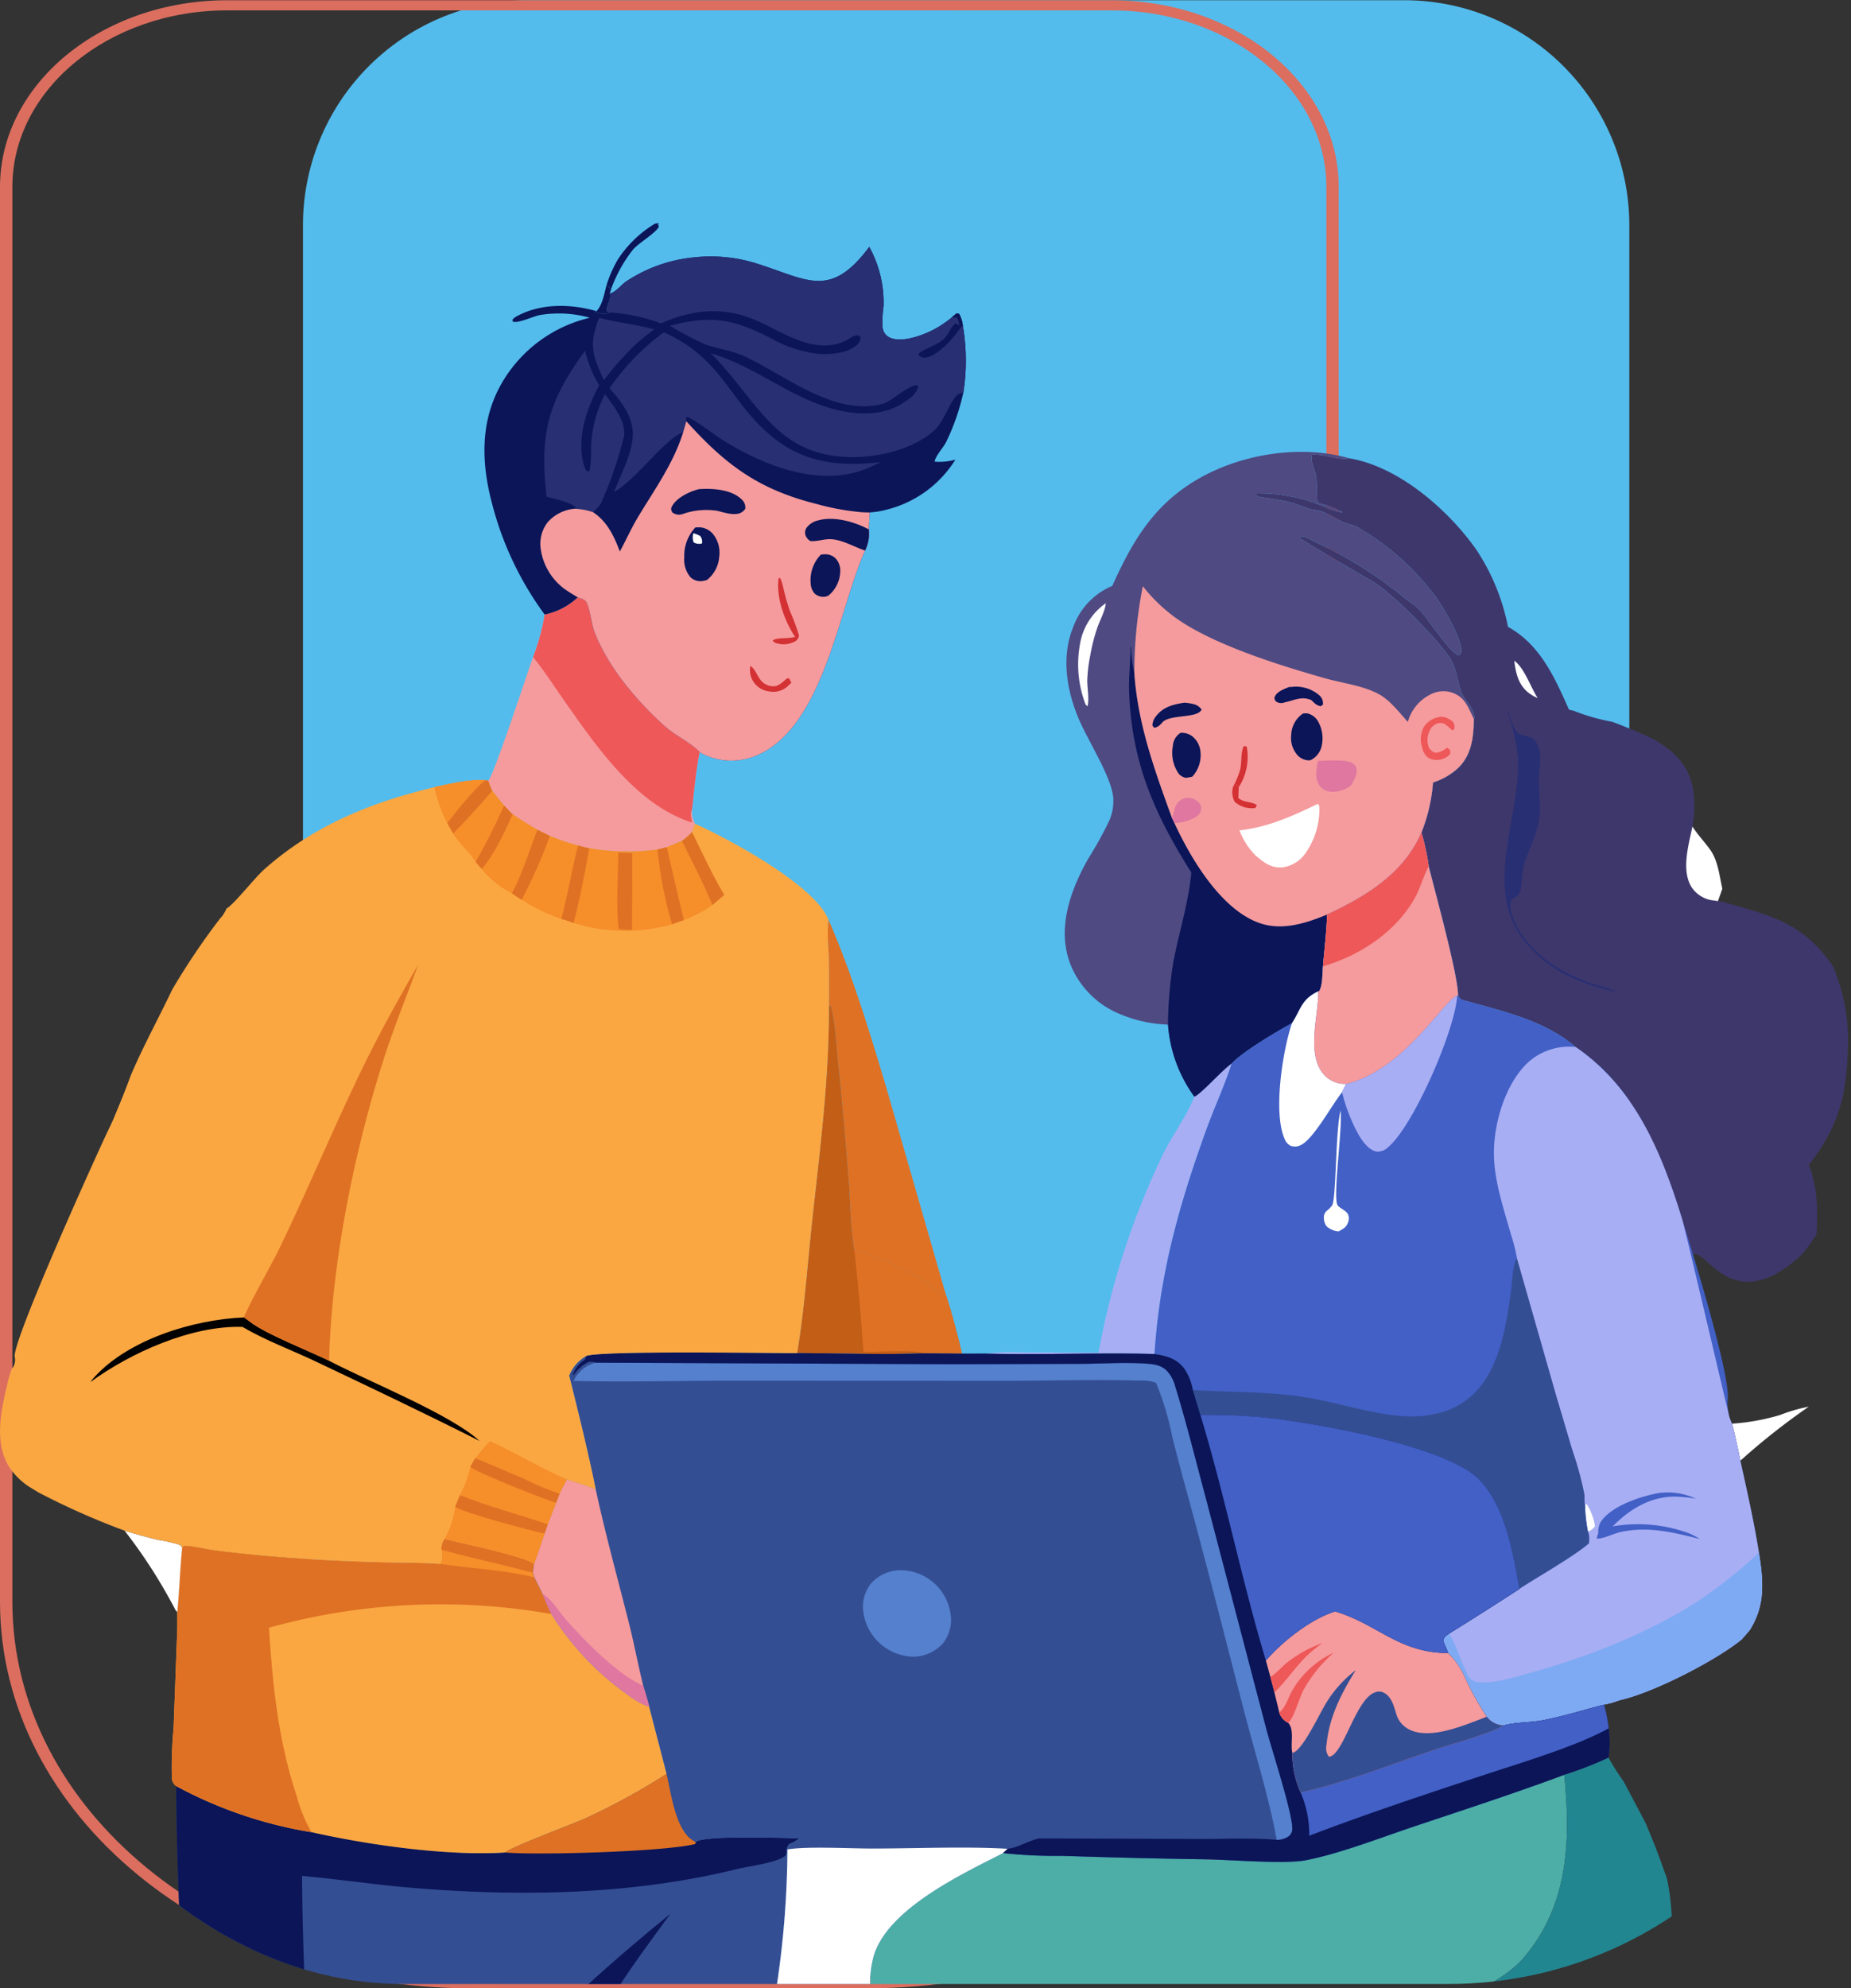 <svg xmlns="http://www.w3.org/2000/svg" xmlns:xlink="http://www.w3.org/1999/xlink" width="294.232" height="315.935" viewBox="0 0 294.232 315.935">
  <rect x="0" y="0" width="294.232" height="315.935" fill="#333333" stroke="none"/>
  <defs>
    <clipPath id="clip-path">
      <rect id="Rectángulo_401109" data-name="Rectángulo 401109" width="294.232" height="315.249" rx="64" transform="translate(0 0)" fill="#fff" stroke="#707070" stroke-width="1"/>
    </clipPath>
    <linearGradient id="linear-gradient" x1="-1.577" y1="-13.3" x2="-1.171" y2="-13.012" gradientUnits="objectBoundingBox">
      <stop offset="0" stop-color="#060c3f"/>
      <stop offset="1" stop-color="#3e376c"/>
    </linearGradient>
    <linearGradient id="linear-gradient-2" x1="-2.016" y1="-16.834" x2="-2.674" y2="-16.502" gradientUnits="objectBoundingBox">
      <stop offset="0" stop-color="#2c2557"/>
      <stop offset="1" stop-color="#4f4a82"/>
    </linearGradient>
  </defs>
  <g id="Grupo_1099307" data-name="Grupo 1099307" transform="translate(-1058.946 -5835.065)">
    <g id="Grupo_1099230" data-name="Grupo 1099230" transform="translate(-46.054 -120.935)">
      <path id="Rectángulo_401108" data-name="Rectángulo 401108" d="M35.762,0h139.31a35.762,35.762,0,0,1,35.762,35.762V238.8A75.137,75.137,0,0,1,135.7,313.934H75.137A75.137,75.137,0,0,1,0,238.8V35.762A35.762,35.762,0,0,1,35.762,0Z" transform="translate(1153.158 5956.036)" fill="#53bced"/>
      <path id="Trazado_875661" data-name="Trazado 875661" d="M1000.057,542.948H936.83c-41.236,0-74.786-27.546-74.786-61.4V256.7c0-16.348,16.2-29.648,36.109-29.648h140.581c19.91,0,36.108,13.3,36.108,29.648V481.543C1074.842,515.4,1041.294,542.948,1000.057,542.948Zm-101.9-314.286c-18.828,0-34.145,12.577-34.145,28.035V481.543c0,32.969,32.667,59.792,72.821,59.792h63.228c40.153,0,72.82-26.823,72.82-59.792V256.7c0-15.458-15.317-28.035-34.144-28.035Z" transform="translate(242.956 5728.987)" fill="#db6e5f"/>
      <g id="Enmascarar_grupo_1098689" data-name="Enmascarar grupo 1098689" transform="translate(1105 5956)" clip-path="url(#clip-path)">
        <g id="PAREJA" transform="translate(0 35.414)">
          <path id="Trazado_875564" data-name="Trazado 875564" d="M870.888,546.872c.972-1.063,1.238-2.849,1.6-4.2a5.593,5.593,0,0,0,.736.644l-.233.741c.318,1.106-.778,2.127-.436,2.872l.458.156a2.1,2.1,0,0,1-1.589.12c-.092-.017-.184-.038-.276-.054-.184-.033-.368-.066-.55-.1Z" transform="translate(-776.062 -532.843)" fill="#0b1558"/>
          <path id="Trazado_875565" data-name="Trazado 875565" d="M878.62,510.827a20.857,20.857,0,0,1,1.736-3.934,18.272,18.272,0,0,1,5.856-5.712,1.624,1.624,0,0,1,.677-.127l.078.248-.314-.3.283.564c-.4,1-3.217,2.611-4.139,3.7a22.242,22.242,0,0,0-3.443,6.2A5.537,5.537,0,0,1,878.62,510.827Z" transform="translate(-782.191 -501)" fill="#0b1558"/>
          <path id="Trazado_875566" data-name="Trazado 875566" d="M1166.836,1072.666c1.1-.434,4.342-4.172,5.938-5.266-1.134,3.549-2.745,6.962-4.014,10.468-4.327,11.954-7.44,22.963-8.254,35.7-8.987-.243-17.989.167-26.976-.066a37.483,37.483,0,0,1,5.851-.2l12.23.028a123.745,123.745,0,0,1,10.124-31.261c1.46-3.085,3.688-5.974,4.971-9.084C1166.754,1072.878,1166.794,1072.772,1166.836,1072.666Z" transform="translate(-976.986 -933.827)" fill="#a8aef4"/>
          <path id="Trazado_875567" data-name="Trazado 875567" d="M1027.689,970.17c3.781,8.674,6.568,17.876,9.273,26.934l9.443,32.8c-1.818-.717-3.481-2.361-5.216-3.339a62.113,62.113,0,0,0-9.365-3.908c-.589-3.476-.6-7.254-.87-10.782-.486-6.41-1.054-12.853-1.729-19.244-.3-2.821-.394-6.059-1.179-8.787l-.269.177c.021-2.816.042-5.643-.033-8.457A34.407,34.407,0,0,1,1027.689,970.17Z" transform="translate(-896.027 -859.526)" fill="#df7124"/>
          <path id="Trazado_875568" data-name="Trazado 875568" d="M1012.029,1028.337l.269-.177c.785,2.729.882,5.964,1.179,8.787.675,6.391,1.243,12.834,1.729,19.244.266,3.528.281,7.306.87,10.782a62.133,62.133,0,0,1,9.365,3.908c1.736.979,3.4,2.625,5.217,3.339.983,3.049,1.809,6.188,2.537,9.306l-6.113-.061c-6.66.257-13.428-.012-20.1-.031,1.172-6.964,1.641-14.1,2.406-21.123C1010.614,1051.014,1012.093,1039.727,1012.029,1028.337Z" transform="translate(-880.28 -903.841)" fill="#c35e17"/>
          <path id="Trazado_875569" data-name="Trazado 875569" d="M1045.55,1192.73a62.107,62.107,0,0,1,9.365,3.908c1.736.979,3.4,2.625,5.217,3.339.983,3.049,1.809,6.188,2.537,9.306l-6.113-.061c-.932-.583-7.962-.205-9.537-.2Q1046.45,1200.864,1045.55,1192.73Z" transform="translate(-909.754 -1029.601)" fill="#df7124"/>
          <path id="Trazado_875570" data-name="Trazado 875570" d="M813.057,753.3c.646.231,1.193.278,1.479.976.618,1.514.663,3.226,1.271,4.747,2.229,5.575,6.764,10.9,11.207,14.848,1.538,1.368,4.207,2.637,5.419,4.019-.6,2.953-.875,6.082-1.21,9.082a3.827,3.827,0,0,0,.472,2.3,9.293,9.293,0,0,0-.472,1.306,9.832,9.832,0,0,1-1.627,1.441l-2.377.981-1.493.375a35.362,35.362,0,0,1-10.832-.21c-.6-.113-1.191-.276-1.785-.427a35.645,35.645,0,0,1-4.492-1.531l-2-.988c-1.333-.766-2.622-1.559-3.9-2.417-.474-.467-.924-.957-1.384-1.439l-1.865-2.311a11.16,11.16,0,0,1-.641-1.625c.818-.608,6.2-17.081,7.112-19.619a34.012,34.012,0,0,0,1.856-6.771A10.883,10.883,0,0,0,813.057,753.3Z" transform="translate(-721.218 -693.8)" fill="#f59b9d"/>
          <path id="Trazado_875571" data-name="Trazado 875571" d="M836.12,753.3c.646.231,1.193.278,1.479.976.618,1.514.663,3.226,1.271,4.747,2.229,5.575,6.764,10.9,11.207,14.848,1.538,1.368,4.207,2.637,5.419,4.019-.6,2.953-.875,6.082-1.21,9.082-.342.566-.092,1.495-.007,2.113-9-2.83-15.482-12.489-20.668-19.88-1.453-2.07-2.83-4.259-4.445-6.207l-.156-.186a34.02,34.02,0,0,0,1.856-6.771A10.888,10.888,0,0,0,836.12,753.3Z" transform="translate(-744.28 -693.8)" fill="#ee5859"/>
          <path id="Trazado_875572" data-name="Trazado 875572" d="M1166.634,1546.61c.981,10.386.752,20.411-6.278,28.882-1.873,2.257-3.929,3.328-6.306,4.9-14.117.351-28.325-.007-42.451-.012-18.418,0-36.869.262-55.283-.012a15.432,15.432,0,0,1,.608-5.179c2.4-7.379,13.954-12.784,20.493-16.131a78.628,78.628,0,0,0,9.447.436q11.472.389,22.948.554c3.8.073,12.409.778,15.676.156,5.285-1.009,11.633-3.476,16.8-5.217C1150.4,1552.263,1158.618,1549.626,1166.634,1546.61Z" transform="translate(-917.977 -1300.026)" fill="#4caea7"/>
          <path id="Trazado_875573" data-name="Trazado 875573" d="M666.425,1545.95c.738,3.028,1.394,8.865,4.184,10.57.151.09.3.179.455.264,1.2-1.092,14.1-.639,16.458-.564-.1.075-.2.151-.3.224a5.9,5.9,0,0,1-1.295.665,1.98,1.98,0,0,0-.422.854l.127.014a148.842,148.842,0,0,1-1.721,21.788,35.031,35.031,0,0,0-6.3-.187q-9.367-.042-18.73.12a38.617,38.617,0,0,1-5.221-.026c-11.631-.531-23.437-.269-35.089-.154-4.724.047-9.542.437-14.251.128-4.79-.13-9.594.111-14.388.021a46.454,46.454,0,0,1-.665-4.67,22.275,22.275,0,0,0-.2-2.658c.059-2.46-.13-4.978-.205-7.44q-.347-8.494-.4-17a68.385,68.385,0,0,0,21.5,7.325c9.077,2.045,21.5,3.809,30.754,3.238,1.273-1.026,10.671-4.457,13.251-5.65A107.972,107.972,0,0,0,666.425,1545.95Z" transform="translate(-560.459 -1299.521)" fill="#344e93"/>
          <path id="Trazado_875574" data-name="Trazado 875574" d="M864.9,1651.9q6.505-5.911,13.341-11.435c-2.755,3.778-5.566,7.544-8.117,11.461A38.217,38.217,0,0,1,864.9,1651.9Z" transform="translate(-771.706 -1371.743)" fill="#0b1558"/>
          <path id="Trazado_875575" data-name="Trazado 875575" d="M666.417,1545.95c.738,3.028,1.394,8.865,4.184,10.57.151.09.3.179.455.264,1.2-1.092,14.1-.639,16.458-.564-.1.075-.2.151-.3.224a5.9,5.9,0,0,1-1.295.665,1.98,1.98,0,0,0-.422.854c-.038.333.009.849-.264,1.061-1.415,1.1-5.778,1.618-7.582,2.063-16.874,4.155-34.7,4.419-51.937,2.971-5.768-.486-11.492-1.36-17.253-1.872q.078,8.681.434,17.357c-1.507.021-3.092-.054-4.587.1-4.79-.13-9.594.111-14.388.021a46.432,46.432,0,0,1-.665-4.669,22.263,22.263,0,0,0-.2-2.658c.059-2.46-.13-4.978-.205-7.44q-.347-8.494-.4-17a68.385,68.385,0,0,0,21.5,7.325c9.077,2.044,21.5,3.809,30.754,3.238,1.273-1.026,10.671-4.457,13.251-5.651A107.417,107.417,0,0,0,666.417,1545.95Z" transform="translate(-560.451 -1299.521)" fill="#0b1558"/>
          <path id="Trazado_875576" data-name="Trazado 875576" d="M835.735,1545.95c.738,3.028,1.394,8.865,4.184,10.57.151.09.3.179.455.264l-.092.33c-4.9,1.238-25.01,1.8-30.261,1.351,1.274-1.026,10.671-4.457,13.251-5.651A107.422,107.422,0,0,0,835.735,1545.95Z" transform="translate(-729.768 -1299.521)" fill="#df7124"/>
          <path id="Trazado_875577" data-name="Trazado 875577" d="M628.709,1387.7c2.233.6,13.322,2.87,14.213,4.026l-.165,1.335.238.769,1.313,2.655c.443,1.064.873,2.127,1.394,3.158a44.725,44.725,0,0,0,12.374,13,11.58,11.58,0,0,0,3.167,1.729l2.764,10.65a107.256,107.256,0,0,1-12.466,6.865c-2.58,1.193-11.978,4.625-13.251,5.65-9.252.573-21.677-1.193-30.755-3.238a68.382,68.382,0,0,1-21.5-7.325c-.057-.047-.118-.092-.172-.144a1.685,1.685,0,0,1-.507-1.16,65.724,65.724,0,0,1,.281-7.962l.575-15.536c.028-.95.007-1.9.007-2.854.335-3.405.429-6.829.776-10.237l.274-.285c1.755.054,3.582.58,5.342.8q5.911.736,11.857,1.141,7.712.541,15.442.7c2.67.073,5.379.028,8.037.238l.215-.141a4.666,4.666,0,0,0,.038-2.13A2.636,2.636,0,0,1,628.709,1387.7Z" transform="translate(-558.039 -1178.591)" fill="#faa742"/>
          <path id="Trazado_875578" data-name="Trazado 875578" d="M628.709,1387.7c2.233.6,13.322,2.87,14.213,4.026l-.165,1.335.238.769,1.313,2.655c.443,1.064.873,2.127,1.394,3.158a101.891,101.891,0,0,0-44.911,2.174c.6,9.285,1.467,17.819,4.393,26.7a25.187,25.187,0,0,0,2.351,5.78,68.382,68.382,0,0,1-21.5-7.325c-.057-.047-.118-.092-.172-.144a1.684,1.684,0,0,1-.507-1.16,65.728,65.728,0,0,1,.281-7.962l.575-15.536c.028-.95.007-1.9.007-2.854.335-3.405.429-6.829.776-10.237l.274-.285c1.755.054,3.582.58,5.342.8q5.911.736,11.857,1.141,7.712.541,15.442.7c2.67.073,5.379.028,8.037.238l.215-.142a4.666,4.666,0,0,0,.038-2.129A2.638,2.638,0,0,1,628.709,1387.7Z" transform="translate(-558.039 -1178.591)" fill="#df7124"/>
          <path id="Trazado_875579" data-name="Trazado 875579" d="M766.432,1394.89c4.818,1.337,9.726,2.356,14.553,3.665l.238.769c-4.865-1.212-10.082-1.42-15.043-2.16l.215-.142A4.642,4.642,0,0,0,766.432,1394.89Z" transform="translate(-696.267 -1184.086)" fill="#f68e2a"/>
          <path id="Trazado_875580" data-name="Trazado 875580" d="M767.7,1387.7c2.233.6,13.322,2.87,14.213,4.026l-.165,1.335c-4.827-1.309-9.735-2.328-14.553-3.665A2.618,2.618,0,0,1,767.7,1387.7Z" transform="translate(-697.035 -1178.591)" fill="#df7124"/>
          <path id="Trazado_875581" data-name="Trazado 875581" d="M1350.574,699.09l.113-.17c-.193-1.818-1.5-2.516-2.092-4.044-.373-.958-.538-2.028-.83-3.016a9.221,9.221,0,0,0-.887-2.207c-1.917-3.1-9.568-10.893-12.869-12.64-1.1-.582-10.8-6.3-11.051-6.58l.057-.285c.705-.1,1.75.6,2.438.924a65.665,65.665,0,0,1,14.2,8.924c.672.552,1.394.941,2.021,1.554,1.674,1.632,4.818,6.775,6.459,7.495.252-.175.382-.167.437-.5.295-1.837-2.8-7.014-3.912-8.62a41.485,41.485,0,0,0-12.622-11.277c-.644-.337-1.309-.387-1.962-.658-1.231-.509-2.342-1.314-3.6-1.781-.632-.236-1.311-.229-1.955-.415a36.145,36.145,0,0,0-3.922-1.262c-1.137-.193-2.276-.429-3.419-.568a2.341,2.341,0,0,1-1.356-.455l.132-.2a26.521,26.521,0,0,1,11.042,2.2,7.413,7.413,0,0,0,2.745.823,13.432,13.432,0,0,0-3.122-1.3,2.154,2.154,0,0,1-.892-.318c-.174-1.446,0-2.981-.288-4.391-.205-1.01-.9-2.151-.571-3.162,1.88-.132,3.821.83,5.648.634.115-.012.229-.028.344-.045,7.82,1.328,15.647,8.183,20.076,14.458A33.9,33.9,0,0,1,1356,684.516c5.127,2.821,7.426,8.049,9.7,13.157l.747.179a32.23,32.23,0,0,0,6.125,1.75c2.281.835,4.479,1.795,6.688,2.8,2.981,1.816,5.2,3.79,6.063,7.348a17.5,17.5,0,0,1,0,6.488c.856,1.349,1.908,2.417,2.821,3.693,1.25,1.747,1.469,4.139,1.931,6.2l-.7,1.967,1.064.158.521.191c7.306,2.031,12.225,3.434,16.668,9.959A29.882,29.882,0,0,1,1410,752.012c-.215,7.327-1.606,12.126-6.179,18,1.441,3.622,1.4,7.15,1.229,10.992a20.825,20.825,0,0,1-2.644,3.533c-10.784,9.707-14.866-1.231-16.939-.311-.931-1.179-1.3-4.061-1.776-5.589-3.273-10.594-7.443-20.84-16.942-27.363-5-4.261-11.442-5.627-17.553-7.358a1.479,1.479,0,0,1-1.132-.79c.016-3.271-3.653-16.451-4.662-20.555a38.261,38.261,0,0,0-1.158-5.372,26.7,26.7,0,0,0,1.844-7.954,10.49,10.49,0,0,0,4.1-2.4C1350.272,704.712,1350.551,701.91,1350.574,699.09Z" transform="translate(-1116.294 -620.323)" fill="url(#linear-gradient)"/>
          <path id="Trazado_875582" data-name="Trazado 875582" d="M1490.4,796.04c1.6,1.108,2.615,4.235,3.726,5.931a6.39,6.39,0,0,1-1.608-.971C1491,799.728,1490.638,797.9,1490.4,796.04Z" transform="translate(-1249.696 -726.461)" fill="#fff"/>
          <path id="Trazado_875583" data-name="Trazado 875583" d="M1607.288,907.72c.856,1.349,1.908,2.417,2.821,3.693,1.25,1.747,1.469,4.139,1.931,6.2l-.7,1.967c-.2-.031-.4-.066-.6-.1a4.814,4.814,0,0,1-3.557-2.071C1605.451,914.715,1606.691,910.625,1607.288,907.72Z" transform="translate(-1338.261 -811.804)" fill="#fff"/>
          <path id="Trazado_875584" data-name="Trazado 875584" d="M1484.25,829.87c.736,1.007.783,2.7,1.771,3.495.865.7,1.983.321,2.8,1.316a4.6,4.6,0,0,1,.717,2.287c.09,1.134-.17,2.33-.191,3.474-.045,2.335.368,4.761-.042,7.072-.415,2.337-1.615,4.372-2.295,6.615a36.688,36.688,0,0,0-.514,3.776,2.122,2.122,0,0,1-1.208,1.738.855.855,0,0,0-.441.651c-.281,1.288.641,3.29,1.276,4.358,2.683,4.528,7.924,7.561,12.885,8.9a17.9,17.9,0,0,1,2.4.79l-.083.1a33.874,33.874,0,0,1-7.1-2.37,19.821,19.821,0,0,1-8.077-6.889c-5.231-8.436.259-18.628-.151-27.762A26.8,26.8,0,0,0,1484.25,829.87Z" transform="translate(-1244.713 -752.313)" fill="#282f73"/>
          <path id="Trazado_875585" data-name="Trazado 875585" d="M816.184,524.588a1.95,1.95,0,0,0,.205-.04c.807-.266,1.656-1.349,2.387-1.856a23.568,23.568,0,0,1,10.883-3.837,24.257,24.257,0,0,1,4.9-.026,24,24,0,0,1,2.424.359,24.367,24.367,0,0,1,2.377.6c8.216,2.547,11.806,5.813,18.069-2.589a18.332,18.332,0,0,1,2.271,9.459,16.54,16.54,0,0,0-.146,3.405,2,2,0,0,0,1.344,1.63c1.922.7,4.969-.436,6.716-1.325a16.823,16.823,0,0,0,2.974-2l.684-.582.434.049a4.932,4.932,0,0,1,.592,1.851,32.826,32.826,0,0,1,.09,10.652,35.294,35.294,0,0,1-2.729,7.846c-.455.932-1.705,2.2-1.835,3.141a9.435,9.435,0,0,0,3.3-.325,18,18,0,0,1-10.987,7.962,12.992,12.992,0,0,1-2.641.427l-.146,2.688a6.01,6.01,0,0,1-.587,3.363c-4.332,9.683-6.624,28.377-17.574,32.7a10.256,10.256,0,0,1-8.07-.3,4.06,4.06,0,0,1-.653-.375c-1.212-1.382-3.882-2.653-5.419-4.019-4.443-3.95-8.978-9.273-11.207-14.848-.609-1.521-.651-3.233-1.271-4.747-.285-.7-.83-.743-1.479-.976a10.856,10.856,0,0,1-5.259,2.738,51.324,51.324,0,0,1-8.344-17.571c-1.757-6.554-1.938-13.263,1.582-19.288a21.973,21.973,0,0,1,13.947-10.3,18.243,18.243,0,0,0-7.992-.42c-1.073.219-3.436,1.363-4.271,1.03l-.017-.337a2.475,2.475,0,0,1,.634-.491c3.853-2.115,8.6-2,12.7-.832l-.29.172c.184.035.368.066.549.1.092.017.184.035.276.054a2.094,2.094,0,0,0,1.589-.12l-.457-.156C815.406,526.718,816.505,525.7,816.184,524.588Z" transform="translate(-719.255 -513.38)" fill="#0b1558"/>
          <path id="Trazado_875586" data-name="Trazado 875586" d="M870.365,564.93c2.886.771,5.879,1.031,8.768,1.858a27.928,27.928,0,0,0-4.813,4.28c-1.158,1.167-2.17,2.5-3.214,3.776-.1-.21-.193-.42-.288-.632C869.135,570.453,868.866,568.816,870.365,564.93Z" transform="translate(-775.132 -549.853)" fill="#282f73"/>
          <path id="Trazado_875587" data-name="Trazado 875587" d="M843.068,587.08a18.752,18.752,0,0,0,2.243,5.507c-2.023,3.733-3.764,8.792-2.311,13.048a1.364,1.364,0,0,0,.448.634l.309-.068a14.338,14.338,0,0,0,.243-3.328,19.589,19.589,0,0,1,2.233-8.865c1.342,1.807,3.325,4.273,3.03,6.667a62.683,62.683,0,0,1-3.611,10.532,4.725,4.725,0,0,1-1.321,1.535,9.965,9.965,0,0,0-2.929-.542l.163-.252c-.953-.856-3.375-1.278-4.639-1.67C835.842,600.265,837.09,595.31,843.068,587.08Z" transform="translate(-750.061 -566.78)" fill="#282f73"/>
          <path id="Trazado_875588" data-name="Trazado 875588" d="M889.2,574.73c9.433,4.169,10.431,11.169,17.43,16.749,5.183,4.132,10.695,4.566,17.05,3.884a29.244,29.244,0,0,1-3.452,1.469c-7.1,2.184-15.218-1.028-21.255-4.731-2-1.224-3.929-2.851-5.974-3.924l-.245.12.031.561-.5,1.74-.109.05c-3.162,1.349-7.157,7.32-10.886,9.471,1.021-2.724,2.74-5.8,2.967-8.7.243-3.108-1.759-5.608-3.684-7.8A37.5,37.5,0,0,1,889.2,574.73Z" transform="translate(-783.688 -557.342)" fill="#282f73"/>
          <path id="Trazado_875589" data-name="Trazado 875589" d="M879.1,524.588a1.948,1.948,0,0,0,.205-.04c.807-.266,1.656-1.349,2.387-1.856a23.567,23.567,0,0,1,10.883-3.837,24.256,24.256,0,0,1,4.9-.026,24.008,24.008,0,0,1,2.424.359,24.4,24.4,0,0,1,2.377.6c8.216,2.547,11.806,5.813,18.069-2.589a18.33,18.33,0,0,1,2.271,9.459,16.549,16.549,0,0,0-.146,3.405,2,2,0,0,0,1.344,1.63c1.922.7,4.969-.436,6.716-1.325a16.829,16.829,0,0,0,2.974-2l.684-.582.434.049a4.93,4.93,0,0,1,.592,1.851,32.819,32.819,0,0,1,.09,10.652,4.434,4.434,0,0,0-.873.316c-1.2.872-2.167,4.181-3.556,5.511-3.243,3.106-8.78,4.431-13.14,4.436-12.343.014-15.161-9.143-22.588-16.5,7.867,2.273,13.921,8.3,22.2,9.4,3.368.446,6.572.017,9.31-2.177a3.207,3.207,0,0,0,1.488-2.059c-1.127-.54-4.261,2.509-5.65,2.877-7.74,2.047-15.51-4.58-22.012-7.565-2-.92-4.174-1.163-6.226-1.894a52.184,52.184,0,0,1-5.62-2.955c6.771-1.773,10.176-1.054,16.341,2.12a19.417,19.417,0,0,0,7.247,2.332c1.941.158,4.766-.064,6.24-1.488a1.46,1.46,0,0,0,.483-1.139l-.307-.3c-.79-.064-1.49.6-2.193.917-5.172,2.337-10.308-1.835-14.855-3.606-4.858-1.894-9.678-1.3-14.345.792a28.564,28.564,0,0,0-8.134-1.738l-.458-.156C878.317,526.718,879.416,525.7,879.1,524.588Z" transform="translate(-782.166 -513.38)" fill="#282f73"/>
          <path id="Trazado_875590" data-name="Trazado 875590" d="M1094.3,562.692l.684-.582.434.049a4.93,4.93,0,0,1,.592,1.851,2.16,2.16,0,0,0-.462.488c-.984,1.436-3.556,4.4-5.426,4.6a1.146,1.146,0,0,1-1.108-.375l.028-.307c1.165-.858,2.627-1.2,3.752-2.075.894-.7,1.17-1.988,2.068-2.66l.641.337a7.3,7.3,0,0,0-.4-1.3Z" transform="translate(-942.965 -547.699)" fill="#0b1558"/>
          <path id="Trazado_875591" data-name="Trazado 875591" d="M857.192,634.65c6.224,6.931,11.5,10.843,20.675,13.138a39.62,39.62,0,0,0,7.214,1.321c.417.024.835.035,1.252.038l-.146,2.688a6.011,6.011,0,0,1-.587,3.363c-4.332,9.683-6.624,28.377-17.574,32.7a10.257,10.257,0,0,1-8.07-.3,4.081,4.081,0,0,1-.653-.375c-1.212-1.382-3.882-2.653-5.419-4.019-4.443-3.95-8.978-9.273-11.207-14.848-.608-1.521-.651-3.233-1.271-4.747-.285-.7-.83-.743-1.479-.976-.729-.443-1.481-.882-2.172-1.384a9.6,9.6,0,0,1-3.684-6.12,5.6,5.6,0,0,1,1.075-4.424,6.423,6.423,0,0,1,4.283-2.148,9.874,9.874,0,0,1,2.929.542c2.262,1.493,3.349,3.816,4.264,6.249.96-1.759,1.764-3.585,2.794-5.316,2.679-4.493,5.691-8.57,7.273-13.64Z" transform="translate(-748.092 -603.131)" fill="#f59b9d"/>
          <path id="Trazado_875592" data-name="Trazado 875592" d="M975.338,799.51c.677.415,1.031,1.415,1.49,2.057a2.637,2.637,0,0,0,1.891,1.17c.95.116,1.5-.45,2.172-1.012.34-.283.13-.186.606-.252l.356.71-.076.073c-.217.212-.434.424-.665.62a3.323,3.323,0,0,1-2.688.7,3.479,3.479,0,0,1-2.485-1.382A3.41,3.41,0,0,1,975.338,799.51Z" transform="translate(-856.059 -729.113)" fill="#d33134"/>
          <path id="Trazado_875593" data-name="Trazado 875593" d="M994.063,749.536c-1.691-2.528-3.023-6.231-2.625-9.3l.224-.075a5.458,5.458,0,0,1,.481,1.351,33.6,33.6,0,0,0,1.075,3.863,32.287,32.287,0,0,1,1.472,3.971,1.315,1.315,0,0,1-.882,1.04,3.839,3.839,0,0,1-3.033.043l-.285-.318C991.27,749.572,993.027,749.893,994.063,749.536Z" transform="translate(-867.679 -683.759)" fill="#d33134"/>
          <path id="Trazado_875594" data-name="Trazado 875594" d="M1017.7,724.372c.144-.01.285-.019.429-.024a2.3,2.3,0,0,1,1.915.658,2.813,2.813,0,0,1,.722,2.078,5.133,5.133,0,0,1-1.9,3.832,2.273,2.273,0,0,1-.627.17,2.108,2.108,0,0,1-1.533-.5,2.663,2.663,0,0,1-.644-1.684A5.8,5.8,0,0,1,1017.7,724.372Z" transform="translate(-887.203 -671.673)" fill="#0b1558"/>
          <path id="Trazado_875595" data-name="Trazado 875595" d="M1021.917,705.461c-1.686-.559-3.589-1.7-5.382-1.8-1.115-.064-2.179.384-3.311.295a1.8,1.8,0,0,1-.759-.887,1.335,1.335,0,0,1,.156-1.224,3.067,3.067,0,0,1,1.773-1.156c2.526-.734,5.858.191,8.113,1.415A6.034,6.034,0,0,1,1021.917,705.461Z" transform="translate(-884.407 -653.395)" fill="#0b1558"/>
          <path id="Trazado_875596" data-name="Trazado 875596" d="M926.556,680.264c.177-.012.356-.019.533-.026,2.056-.08,4.783.184,6.3,1.729a1.691,1.691,0,0,1,.5,1.431,1.891,1.891,0,0,1-.427.455c-1.026.795-2.908.127-4.019-.139a11.354,11.354,0,0,0-5.478.5,1.731,1.731,0,0,1-1.689-.266c-.155-.377-.259-.5-.059-.9C922.955,681.609,925.094,680.614,926.556,680.264Z" transform="translate(-815.425 -637.959)" fill="#0b1558"/>
          <path id="Trazado_875597" data-name="Trazado 875597" d="M932.731,706.14c.241-.012.479-.023.719-.016a3.013,3.013,0,0,1,2.108,1.1,4.7,4.7,0,0,1,.962,3.58,5.14,5.14,0,0,1-1.969,3.7,6.007,6.007,0,0,1-.788.17,2.3,2.3,0,0,1-1.816-.623,4.289,4.289,0,0,1-.979-3.111A6.608,6.608,0,0,1,932.731,706.14Z" transform="translate(-822.195 -657.748)" fill="#0b1558"/>
          <path id="Trazado_875598" data-name="Trazado 875598" d="M936.754,710.1a5.294,5.294,0,0,1,1.082.434,1.441,1.441,0,0,1,.285,1.2,1.747,1.747,0,0,1-1.316-.175A2.259,2.259,0,0,1,936.754,710.1Z" transform="translate(-826.542 -660.788)" fill="#fff"/>
          <path id="Trazado_875599" data-name="Trazado 875599" d="M1194.956,676.582c3.3-7.351,6.82-13.2,14.055-17.223,6.884-3.823,16.081-5.233,23.705-3.028l-.344.045c-1.828.2-3.766-.769-5.648-.634-.333,1.012.368,2.153.571,3.162.286,1.41.113,2.948.288,4.391a2.153,2.153,0,0,0,.891.318,13.332,13.332,0,0,1,3.122,1.3,7.447,7.447,0,0,1-2.745-.823,26.52,26.52,0,0,0-11.042-2.2l-.132.2a2.342,2.342,0,0,0,1.356.455c1.144.137,2.283.375,3.42.568a36.15,36.15,0,0,1,3.922,1.262c.644.186,1.325.182,1.955.415,1.255.467,2.368,1.269,3.6,1.781.653.271,1.316.321,1.962.658a41.513,41.513,0,0,1,12.621,11.277c1.108,1.606,4.207,6.782,3.912,8.62-.054.333-.182.328-.436.5-1.641-.719-4.783-5.86-6.459-7.495-.63-.613-1.349-1-2.021-1.554a65.657,65.657,0,0,0-14.2-8.924c-.689-.321-1.733-1.026-2.438-.925l-.057.285c.252.278,9.952,6,11.051,6.58,3.3,1.747,10.952,9.537,12.869,12.64a9.307,9.307,0,0,1,.887,2.207c.295.988.458,2.059.83,3.016.6,1.528,1.9,2.229,2.092,4.044l-.113.17c-.024,2.818-.3,5.622-2.391,7.752a10.514,10.514,0,0,1-4.1,2.4,26.718,26.718,0,0,1-1.844,7.955c-2.766,6.488-8.879,10.2-14.989,13.022-.1,2.75-.425,5.506-.665,8.247-.1,1.068-.045,2.969-.566,3.877l-.184.09c-2.705,1.288-2.689,2.773-4.172,5.056-2.313,1.226-8.042,4.658-9.579,6.4-1.6,1.094-4.834,4.832-5.938,5.266a22.106,22.106,0,0,1-4.184-11.44,21.182,21.182,0,0,1-7.428-1.587,14.237,14.237,0,0,1-8.089-7.995c-2.2-5.681-.023-11.7,2.8-16.739a60.781,60.781,0,0,0,3.339-6.018,7.654,7.654,0,0,0,.663-3.761c-.351-3.455-4.108-9.12-5.587-12.728-1.882-4.591-2.686-9.817-.705-14.513A11.188,11.188,0,0,1,1194.956,676.582Z" transform="translate(-1018.147 -618.901)" fill="url(#linear-gradient-2)"/>
          <path id="Trazado_875600" data-name="Trazado 875600" d="M1200.768,757.29c-.068,1.151-.969,2.771-1.346,3.9a28.37,28.37,0,0,0-1.115,4.358,24.286,24.286,0,0,0-.484,4c-.012,1.285.344,2.9.036,4.12l-.3-.292a17.742,17.742,0,0,1-.917-9.433A9.9,9.9,0,0,1,1200.768,757.29Z" transform="translate(-1024.996 -696.85)" fill="#fff"/>
          <path id="Trazado_875601" data-name="Trazado 875601" d="M1240.633,822.471c-5.877-9.294-9.483-17.508-9.893-28.667-.09-2.413.24-4.8.224-7.214.149.106.1.556.111.719a21.452,21.452,0,0,0,.5,3.507c.566,8.127,3.219,15.355,5.952,22.913l.417.87c2.575,5.589,7.37,13.7,13.468,15.874,3.622,1.29,7.412.066,10.8-1.335-.1,2.75-.425,5.507-.665,8.247-.1,1.068-.045,2.969-.566,3.877l-.184.089c-2.7,1.288-2.688,2.773-4.172,5.056-2.313,1.226-8.042,4.658-9.579,6.4-1.6,1.094-4.834,4.832-5.938,5.266a22.105,22.105,0,0,1-4.184-11.44,62.974,62.974,0,0,1,.847-9.945C1238.692,831.918,1240.159,827.336,1240.633,822.471Z" transform="translate(-1051.259 -719.24)" fill="#0b1558"/>
          <path id="Trazado_875602" data-name="Trazado 875602" d="M1235.679,745.81a25.67,25.67,0,0,0,5.763,5.408c6.011,4.066,16.124,7.216,23.177,9.216,2.785.79,6.082,1.153,8.631,2.559,1.748.964,3.212,2.917,4.554,4.379a6.931,6.931,0,0,1,3.686-4.41,4.418,4.418,0,0,1,3.519-.182c1.95.773,2.365,2.285,3.226,3.993a.528.528,0,0,0,.057.071c-.024,2.818-.3,5.622-2.391,7.752a10.517,10.517,0,0,1-4.1,2.4,26.714,26.714,0,0,1-1.844,7.955c-2.766,6.488-8.879,10.2-14.989,13.022-3.389,1.4-7.179,2.625-10.8,1.335-6.1-2.172-10.893-10.287-13.468-15.874l-.417-.87c-2.735-7.556-5.389-14.786-5.952-22.913A69.552,69.552,0,0,1,1235.679,745.81Z" transform="translate(-1054.014 -688.077)" fill="#f59b9d"/>
          <path id="Trazado_875603" data-name="Trazado 875603" d="M1300.5,879.838l.587-.359c.3.311.215.156.321.415l-.069,1.745c.116.071.229.144.344.21.811.474,1.858.349,2.611.894l-.257.457a4.082,4.082,0,0,1-3.269-.976A3.153,3.153,0,0,1,1300.5,879.838Z" transform="translate(-1104.497 -790.224)" fill="#d33134"/>
          <path id="Trazado_875604" data-name="Trazado 875604" d="M1300.86,860a14.321,14.321,0,0,0,1.146-2.809c.245-1.151.056-2.618.552-3.672l.472.066a8.97,8.97,0,0,1-1.261,6.471c-.106-.257-.024-.1-.321-.415Z" transform="translate(-1104.854 -770.386)" fill="#d33134"/>
          <path id="Trazado_875605" data-name="Trazado 875605" d="M1259.58,891.533l.141-.316a5.11,5.11,0,0,0,.29-.948,2.311,2.311,0,0,1,1.156-1.615,2.163,2.163,0,0,1,1.769-.113,2.315,2.315,0,0,1,1.226,1.037,1.482,1.482,0,0,1-.179,1.318c-.488.8-2.368,1.365-3.25,1.46-.245.026-.49.038-.736.045Z" transform="translate(-1073.309 -797.044)" fill="#df77a1"/>
          <path id="Trazado_875606" data-name="Trazado 875606" d="M1430.662,833.75a2.813,2.813,0,0,1,1.964.92,1.465,1.465,0,0,1,.094,1.132l-.295.111a9.058,9.058,0,0,0-.856-.766,1.556,1.556,0,0,0-1.368-.368,2.058,2.058,0,0,0-1.356,1.226,3.22,3.22,0,0,0-.125,2.6,1.774,1.774,0,0,0,1.007.873,2.937,2.937,0,0,0,1.653-.634l.29-.172.439.382.026.509a1.8,1.8,0,0,1-.929.778,2.919,2.919,0,0,1-2.431.024,2.39,2.39,0,0,1-1.08-1.594,4.211,4.211,0,0,1,.269-3.464A3.729,3.729,0,0,1,1430.662,833.75Z" transform="translate(-1201.594 -755.278)" fill="#ee5859"/>
          <path id="Trazado_875607" data-name="Trazado 875607" d="M1331.055,813.677c.144-.009.288-.021.434-.024a5.718,5.718,0,0,1,4.436,1.368,1.722,1.722,0,0,1,.536,1.441l-.347.264c-.74-.151-.955-.472-1.5-.976-1.542-.672-2.7.035-4.235.363a1.416,1.416,0,0,1-1.46-.217c-.1-.255-.236-.391-.12-.667C1329.15,814.378,1330.277,814.005,1331.055,813.677Z" transform="translate(-1126.168 -739.92)" fill="#0b1558"/>
          <path id="Trazado_875608" data-name="Trazado 875608" d="M1251.57,824.31a7.256,7.256,0,0,1,1.406.21,2.143,2.143,0,0,1,1.337.88c-.62,1.323-4.278.818-5.858,1.729-.071.04-.139.083-.208.123-.469.509-.79.948-1.493,1.04l-.264-.37a2.376,2.376,0,0,1,.542-1.42C1248.162,824.98,1249.794,824.569,1251.57,824.31Z" transform="translate(-1063.307 -748.064)" fill="#0b1558"/>
          <path id="Trazado_875609" data-name="Trazado 875609" d="M1261.273,844.6a2.84,2.84,0,0,1,1.823.516,3.579,3.579,0,0,1,1.358,2.622,5.044,5.044,0,0,1-1.311,3.825c-.333.092-.684.134-1.024.193a2.06,2.06,0,0,1-1.13-.649,5.844,5.844,0,0,1-.941-4.408A2.663,2.663,0,0,1,1261.273,844.6Z" transform="translate(-1073.616 -763.569)" fill="#0b1558"/>
          <path id="Trazado_875610" data-name="Trazado 875610" d="M1357.167,863.262c1.479-.016,3.882-.286,5.238.222a1.422,1.422,0,0,1,.873.83c.3.946-.38,1.969-.781,2.8a4.723,4.723,0,0,1-3.342,1.033,2.386,2.386,0,0,1-1.646-.894C1356.591,866.1,1356.959,864.6,1357.167,863.262Z" transform="translate(-1147.691 -777.764)" fill="#df77a1"/>
          <path id="Trazado_875611" data-name="Trazado 875611" d="M1341.9,831.479a3.672,3.672,0,0,1,.719-.009,2.664,2.664,0,0,1,1.719,1.361,5.472,5.472,0,0,1,.481,3.979,3.228,3.228,0,0,1-1.788,2.111,2.5,2.5,0,0,1-2.1-.915,4.148,4.148,0,0,1-.908-3.172A4.259,4.259,0,0,1,1341.9,831.479Z" transform="translate(-1134.77 -753.524)" fill="#0b1558"/>
          <path id="Trazado_875612" data-name="Trazado 875612" d="M1317.629,892.45a.745.745,0,0,1,.243.573,12.1,12.1,0,0,1-2.358,7.471,5.248,5.248,0,0,1-3.566,2.052c-1.795.123-2.986-.835-4.261-1.936a11.362,11.362,0,0,1-2.516-3.945C1309.62,896.183,1313.643,894.393,1317.629,892.45Z" transform="translate(-1108.148 -800.135)" fill="#fff"/>
          <path id="Trazado_875613" data-name="Trazado 875613" d="M1637.2,1301.33a34.829,34.829,0,0,0,7.65-1.384,25.254,25.254,0,0,1,4.547-1.316,106.57,106.57,0,0,0-10.874,8.584C1638.117,1305.24,1637.7,1303.281,1637.2,1301.33Z" transform="translate(-1361.876 -1110.526)" fill="#fff"/>
          <path id="Trazado_875614" data-name="Trazado 875614" d="M1483.352,1537.784a57.173,57.173,0,0,0,7.025-2.724,36.8,36.8,0,0,0,2.429,3.823l3.528,6.688,1.429,3.5q.98,2.589,1.908,5.2a37.817,37.817,0,0,1,.29,13.781q-.5,1.8-1.052,3.58c-9.374-.25-18.77.2-28.139-.057,2.377-1.573,4.434-2.644,6.306-4.9C1484.1,1558.195,1484.333,1548.17,1483.352,1537.784Z" transform="translate(-1234.695 -1291.199)" fill="#228691"/>
          <path id="Trazado_875615" data-name="Trazado 875615" d="M553.7,1382.18q2.646.807,5.332,1.467a20.333,20.333,0,0,1,3.441.79,1.354,1.354,0,0,1,.384.425c-.347,3.408-.443,6.832-.776,10.237l-.234-.205q-1.744-3.357-3.783-6.542T553.7,1382.18Z" transform="translate(-533.896 -1174.373)" fill="#fff"/>
          <path id="Trazado_875616" data-name="Trazado 875616" d="M1275.349,924.812c6.11-2.823,12.225-6.537,14.989-13.023a38.353,38.353,0,0,1,1.158,5.372c1.009,4.1,4.679,17.284,4.662,20.555a1.483,1.483,0,0,0,1.132.79c6.11,1.731,12.56,3.1,17.553,7.358,9.5,6.523,13.669,16.772,16.942,27.363.472,1.528,8.009,25.276,7.209,28.9a13.405,13.405,0,0,0,.264,2.422,6.708,6.708,0,0,0,.455,1.172c.5,1.95.915,3.912,1.323,5.884,1.066,4.849,2.17,9.693,2.948,14.6.705,4.509,1.078,8.3-1.472,12.338l-1.257,1.45c-4.127,3.38-14.077,8.473-19.343,9.645l-1.28.425-1.276.316c-3.212.823-6.445,1.835-9.695,2.469-2.033.4-4.321.271-6.28.837a3.519,3.519,0,0,1-2.665-1.389,45.947,45.947,0,0,1-3.486-6.278,12.984,12.984,0,0,0-2.644-3.844c-.2-.684-.59-1.313-.8-2.011.238-.656.436-.715.988-1.113q5.617-3.484,11.162-7.089c-1.094-5.759-2.169-12.916-6.393-17.326-5.169-5.4-26.49-9.1-34.127-9.9-3.405-.356-6.794-.385-10.214-.4l-1.2-3.969a8.833,8.833,0,0,0-1.321-3.332c-1.189-1.655-2.875-2.1-4.771-2.38.813-12.735,3.929-23.741,8.254-35.695,1.269-3.507,2.879-6.919,4.014-10.469,1.54-1.743,7.266-5.176,9.579-6.4,1.483-2.283,1.464-3.771,4.172-5.056l.184-.09c.521-.908.467-2.809.566-3.877C1274.922,930.319,1275.252,927.565,1275.349,924.812Z" transform="translate(-1064.392 -814.914)" fill="#4260c6"/>
          <path id="Trazado_875617" data-name="Trazado 875617" d="M1364.72,1099.14c.274,3.139-1.179,12.966-.556,14.911.148.465,1.337.915,1.681,1.488a1.553,1.553,0,0,1,.061,1.325c-.257.835-.792,1.071-1.507,1.469a3.22,3.22,0,0,1-1.939-.828,2.375,2.375,0,0,1-.4-1.563,1.309,1.309,0,0,1,.524-.936,3.7,3.7,0,0,0,.8-.83C1364.02,1113,1363.919,1101.793,1364.72,1099.14Z" transform="translate(-1151.613 -958.082)" fill="#fff"/>
          <path id="Trazado_875618" data-name="Trazado 875618" d="M1338.194,1018.81l0,.385c-.026,3.835-1.993,9.919,1.111,13.058a4.551,4.551,0,0,0,3.358,1.255,10.049,10.049,0,0,0-.677,1.328c-1.632,2.016-4.464,7.315-6.478,8.351a2.006,2.006,0,0,1-1.745.137,2.037,2.037,0,0,1-.906-1.05c-1.87-4.193-.313-14.1,1.165-18.406C1335.506,1021.583,1335.487,1020.1,1338.194,1018.81Z" transform="translate(-1128.652 -896.696)" fill="#fff"/>
          <path id="Trazado_875619" data-name="Trazado 875619" d="M1375.017,1035.679c9.252-2.245,15.529-13.4,17.619-14.029-.288,5.412-6.912,20.623-10.936,24.054a2.483,2.483,0,0,1-1.773.748c-1.335-.184-2.325-1.639-2.964-2.7a27.227,27.227,0,0,1-2.622-6.747A9.626,9.626,0,0,1,1375.017,1035.679Z" transform="translate(-1161.006 -898.866)" fill="#a8aef4"/>
          <path id="Trazado_875620" data-name="Trazado 875620" d="M1357.61,924.812c6.11-2.823,12.225-6.537,14.989-13.023a38.284,38.284,0,0,1,1.158,5.372c1.01,4.1,4.679,17.284,4.662,20.555l-.137-.017c-2.089.632-8.367,11.782-17.619,14.029a4.55,4.55,0,0,1-3.358-1.255c-3.1-3.139-1.137-9.223-1.111-13.058l0-.384.184-.09c.521-.908.467-2.809.566-3.877C1357.183,930.319,1357.513,927.565,1357.61,924.812Z" transform="translate(-1146.653 -814.914)" fill="#f59b9d"/>
          <path id="Trazado_875621" data-name="Trazado 875621" d="M1362.1,924.812c6.11-2.823,12.225-6.537,14.989-13.023a38.286,38.286,0,0,1,1.158,5.372l-.151.288c-.754,1.479-1.174,3.106-1.976,4.584-2.738,5.063-7.969,8.752-13.315,10.57-.455.156-.912.309-1.372.455C1361.671,930.319,1362,927.565,1362.1,924.812Z" transform="translate(-1151.141 -814.914)" fill="#ee5859"/>
          <path id="Trazado_875622" data-name="Trazado 875622" d="M1273.75,1219.674c5.889.4,11.65.205,17.524,1.106,5.259.809,10.73,2.71,15.93,3.056a17.371,17.371,0,0,0,6.554-.757c8.214-2.71,9.631-12.122,10.612-19.524.158-1.193.207-3.545.771-4.54.045-.08.1-.158.144-.236l6.228,21.779,2.573,8.669a53.677,53.677,0,0,1,1.884,6.867c.092.55.007,1.094.08,1.615a.733.733,0,0,0,.059.151,26.284,26.284,0,0,0,.474,4.3,3.894,3.894,0,0,1,.127,1.889c-2.382,2.078-8.152,5.328-11.023,7.212-1.094-5.759-2.17-12.917-6.393-17.326-5.169-5.4-26.491-9.1-34.127-9.9-3.405-.356-6.794-.385-10.214-.4Z" transform="translate(-1084.138 -1034.224)" fill="#344e93"/>
          <path id="Trazado_875623" data-name="Trazado 875623" d="M1463.5,1056.232c9.5,6.523,13.669,16.772,16.942,27.363.472,1.528,7.266,30.554,7.474,31.318a6.682,6.682,0,0,0,.455,1.172c.5,1.95.915,3.912,1.323,5.884,1.066,4.849,2.169,9.693,2.948,14.6.705,4.509,1.078,8.3-1.471,12.339l-1.257,1.45c-4.127,3.379-14.077,8.473-19.343,9.646l-1.281.424-1.276.316c-3.212.823-6.445,1.835-9.695,2.469-2.033.4-4.32.271-6.28.837a3.519,3.519,0,0,1-2.665-1.389,45.945,45.945,0,0,1-3.485-6.278,12.976,12.976,0,0,0-2.644-3.844c-.2-.684-.589-1.314-.8-2.011.238-.656.436-.714.988-1.113q5.617-3.484,11.162-7.089c2.868-1.884,8.638-5.134,11.022-7.212a3.87,3.87,0,0,0-.127-1.889,26.566,26.566,0,0,1-.474-4.3.708.708,0,0,1-.059-.151c-.073-.524.012-1.069-.08-1.616a53.637,53.637,0,0,0-1.884-6.867l-2.573-8.669-6.228-21.779a27.928,27.928,0,0,0-.99-3.887c-1.167-4.179-2.7-8.57-2.684-12.94.014-4.773,1.809-10.879,5.339-14.258A9.767,9.767,0,0,1,1463.5,1056.232Z" transform="translate(-1213.046 -925.281)" fill="#a8aef4"/>
          <path id="Trazado_875624" data-name="Trazado 875624" d="M1538.17,1364.324l.25-.054a9.23,9.23,0,0,1,1.318,3.516,2.324,2.324,0,0,1-1.094.839A26.265,26.265,0,0,1,1538.17,1364.324Z" transform="translate(-1286.2 -1160.686)" fill="#fff"/>
          <path id="Trazado_875625" data-name="Trazado 875625" d="M1556.027,1356.544a10.817,10.817,0,0,1,5.82.929,22.31,22.31,0,0,0-3.311-.342c-3.976,0-7.24,1.988-9.954,4.735a23.45,23.45,0,0,1,12.291,1.16,12.085,12.085,0,0,1,1.566.849c-4.257-1.071-8.2-2.059-12.6-1.113-1.2.259-2.6,1.057-3.773,1.054.01-.057.059-.38.073-.429a2.332,2.332,0,0,0,.16-.59,2.917,2.917,0,0,1,.512-1.823C1548.6,1358.52,1553.147,1357.053,1556.027,1356.544Z" transform="translate(-1292.237 -1154.741)" fill="#4260c6"/>
          <path id="Trazado_875626" data-name="Trazado 875626" d="M1446.449,1416.565c.033.047.064.094.1.139a2.042,2.042,0,0,0,1.564.818c2.438.208,5.183-.665,7.523-1.3,9.369-2.556,18.956-6.261,27.181-11.482a77.46,77.46,0,0,0,9.822-7.806c.705,4.509,1.078,8.3-1.471,12.339l-1.257,1.45c-4.127,3.379-14.077,8.473-19.343,9.645l-1.281.424-1.276.316c-3.212.823-6.445,1.835-9.695,2.469-2.033.4-4.32.271-6.28.837a3.518,3.518,0,0,1-2.665-1.389,45.931,45.931,0,0,1-3.485-6.278,12.98,12.98,0,0,0-2.644-3.844c-.2-.684-.589-1.314-.8-2.012.238-.656.436-.714.988-1.113C1444.624,1411.94,1445.331,1414.358,1446.449,1416.565Z" transform="translate(-1213.046 -1185.644)" fill="#7eaaf3"/>
          <path id="Trazado_875627" data-name="Trazado 875627" d="M870.94,1262.221c6.674.019,13.442.288,20.1.031l6.113.061,3.634-.012c8.985.234,17.989-.177,26.976.066,1.9.283,3.582.724,4.771,2.379a8.833,8.833,0,0,1,1.321,3.332l1.2,3.969a101.09,101.09,0,0,1,10.214.4c7.636.8,28.957,4.5,34.127,9.9,4.226,4.41,5.3,11.57,6.393,17.326q-5.543,3.6-11.162,7.089c-.552.4-.752.458-.988,1.113.212.7.6,1.328.8,2.012a12.975,12.975,0,0,1,2.644,3.844,45.909,45.909,0,0,0,3.486,6.278,3.521,3.521,0,0,0,2.665,1.389c1.96-.566,4.247-.441,6.28-.837,3.252-.632,6.483-1.644,9.695-2.469a22.242,22.242,0,0,1,.74,3.757,15.38,15.38,0,0,1-.026,4.641,57.145,57.145,0,0,1-7.025,2.724c-8.014,3.016-16.23,5.653-24.347,8.386-5.165,1.738-11.513,4.2-16.8,5.217-3.266.623-11.869-.083-15.676-.156q-11.475-.166-22.948-.554a78.652,78.652,0,0,1-9.447-.436c-6.54,3.346-18.09,8.749-20.493,16.13a15.43,15.43,0,0,0-.609,5.179c-2.58-.12-13.312.3-14.89-.1a148.84,148.84,0,0,0,1.722-21.788l-.127-.014a2.019,2.019,0,0,1,.422-.854,5.992,5.992,0,0,0,1.295-.665c.1-.073.2-.151.3-.224-2.358-.076-15.258-.528-16.458.564-.153-.085-.3-.172-.455-.264-2.79-1.705-3.445-7.542-4.184-10.57l-2.764-10.65a11.639,11.639,0,0,1-3.167-1.729,44.791,44.791,0,0,1-12.374-13c-.521-1.028-.95-2.094-1.394-3.158l-1.314-2.655-.238-.769.165-1.335q.874-2.416,1.667-4.858l.528-1.483,1.313-3.422.564-1.446c.347-.778.762-1.514,1.174-2.259,1.521.512,3.054,1,4.559,1.559-1.224-6.051-2.736-12.079-4.219-18.074a6.213,6.213,0,0,1,2.693-3.1C839.509,1261.8,865.841,1262.226,870.94,1262.221Z" transform="translate(-744.242 -1082.629)" fill="#344e93"/>
          <path id="Trazado_875628" data-name="Trazado 875628" d="M1057.4,1408.83a8.071,8.071,0,0,1,7.928,6.855,6.038,6.038,0,0,1-1.141,4.7,6.479,6.479,0,0,1-4.677,2.186,8.227,8.227,0,0,1-8.042-7.108,6.015,6.015,0,0,1,1.2-4.5A6.339,6.339,0,0,1,1057.4,1408.83Z" transform="translate(-914.242 -1194.738)" fill="#5480ce"/>
          <path id="Trazado_875629" data-name="Trazado 875629" d="M834.372,1347.65c1.521.512,3.054,1,4.559,1.559,1.549,7.153,3.5,14.209,5.294,21.3.83,3.287,1.446,6.629,2.262,9.919.33,1.111.67,2.217.96,3.337a11.642,11.642,0,0,1-3.167-1.729,44.787,44.787,0,0,1-12.374-13c-.521-1.028-.95-2.094-1.394-3.158l-1.314-2.656-.238-.769.165-1.335q.874-2.416,1.667-4.858l.528-1.483,1.313-3.422.564-1.446C833.542,1349.131,833.959,1348.4,834.372,1347.65Z" transform="translate(-744.242 -1147.986)" fill="#f59b9d"/>
          <path id="Trazado_875630" data-name="Trazado 875630" d="M835.54,1424.95c1.368.7,2.656,2.882,3.707,4.066,3.009,3.384,8.212,8.73,12.268,10.482.33,1.111.67,2.217.96,3.337a11.641,11.641,0,0,1-3.167-1.729,44.78,44.78,0,0,1-12.374-13C836.412,1427.077,835.981,1426.013,835.54,1424.95Z" transform="translate(-749.27 -1207.056)" fill="#df77a1"/>
          <path id="Trazado_875631" data-name="Trazado 875631" d="M859.879,1268.98l56.181.248,20.861-.059c3.328-.014,6.768-.255,10.087-.057,1.363.08,2.719.163,3.7,1.21a5.687,5.687,0,0,1,1.283,2.42c1.773,5.733,3.214,11.612,4.776,17.406l9.683,36.95c.851,3.292,4.224,13.51,4.155,15.989a1.486,1.486,0,0,1-.552,1.132,3.1,3.1,0,0,1-1.931.587c-1.243-6.8-3.4-13.6-5.141-20.307-2.988-11.5-5.872-23.007-9.009-34.469q-1.266-4.563-2.427-9.157a46.724,46.724,0,0,0-2.592-8.678,5.708,5.708,0,0,0-2.455-.361c-6.891-.217-13.862.016-20.758.024l-44.93-.017c-8.131.007-16.322.245-24.448.033A5.255,5.255,0,0,1,859.879,1268.98Z" transform="translate(-765.18 -1087.869)" fill="#5480ce"/>
          <path id="Trazado_875632" data-name="Trazado 875632" d="M994.911,1596.006c2.99-.526,10.046-.144,13.4-.144,6.818,0,14.914-.356,21.616.04l-.743.687c-6.54,3.346-18.09,8.749-20.494,16.131a15.429,15.429,0,0,0-.608,5.179c-2.58-.12-13.313.3-14.89-.1A148.976,148.976,0,0,0,994.911,1596.006Z" transform="translate(-869.742 -1337.55)" fill="#fff"/>
          <path id="Trazado_875633" data-name="Trazado 875633" d="M891.565,1262.219c6.674.019,13.442.288,20.1.031l6.113.061,3.634-.012c8.985.234,17.989-.177,26.976.066,1.9.283,3.582.724,4.771,2.38a8.832,8.832,0,0,1,1.321,3.332l1.2,3.969a101.12,101.12,0,0,1,10.214.4c7.636.8,28.958,4.5,34.127,9.9,4.226,4.41,5.3,11.57,6.393,17.326q-5.543,3.6-11.162,7.089c-.552.4-.752.458-.988,1.113.212.7.6,1.328.8,2.012a12.976,12.976,0,0,1,2.643,3.844A45.942,45.942,0,0,0,1001.2,1320a3.523,3.523,0,0,0,2.665,1.389c1.96-.566,4.247-.441,6.28-.837,3.252-.632,6.483-1.644,9.695-2.469a22.268,22.268,0,0,1,.74,3.757,15.385,15.385,0,0,1-.026,4.641,57.149,57.149,0,0,1-7.025,2.724c-8.014,3.016-16.23,5.653-24.347,8.386-5.165,1.738-11.513,4.2-16.8,5.217-3.266.623-11.869-.083-15.676-.156q-11.475-.166-22.948-.555a78.546,78.546,0,0,1-9.447-.436l.743-.686c1.733-.2,3.273-1.292,4.995-1.641l25.618.08c3.983.024,8.186-.208,12.143.144a3.113,3.113,0,0,0,1.931-.587,1.474,1.474,0,0,0,.552-1.132c.068-2.479-3.3-12.7-4.155-15.989l-9.683-36.95c-1.561-5.794-3-11.673-4.776-17.406a5.671,5.671,0,0,0-1.283-2.42c-.979-1.047-2.335-1.127-3.7-1.21-3.316-.2-6.759.042-10.086.057l-20.861.059-56.181-.248a2.3,2.3,0,0,0-1.078-.125,5.564,5.564,0,0,0-2.337,1.974c-.035.054-.071.111-.106.165l-.1-.13a4.479,4.479,0,0,1,1.778-2.281c.236-.181.224-.38.3-.66C860.134,1261.8,886.466,1262.223,891.565,1262.219Z" transform="translate(-764.867 -1082.626)" fill="#0b1558"/>
          <path id="Trazado_875634" data-name="Trazado 875634" d="M1378.655,1502.736c1.96-.566,4.247-.441,6.28-.837,3.252-.632,6.483-1.644,9.695-2.469a22.225,22.225,0,0,1,.741,3.756c-5.193,2.906-14.294,5.582-20.088,7.5-9.193,3.035-18.463,6.111-27.507,9.563a16.7,16.7,0,0,0-1.366-6.86c7.266-1.625,14.445-4.511,21.505-6.872C1370.686,1505.592,1376.329,1504.116,1378.655,1502.736Z" transform="translate(-1139.662 -1263.972)" fill="#4260c6"/>
          <path id="Trazado_875635" data-name="Trazado 875635" d="M1334,1436.6c6.78,2.031,10.068,6.582,17.961,6.615a12.975,12.975,0,0,1,2.644,3.844,45.906,45.906,0,0,0,3.485,6.278,3.521,3.521,0,0,0,2.665,1.389c-2.325,1.377-7.966,2.854-10.74,3.78-7.058,2.358-14.239,5.247-21.505,6.872a14.868,14.868,0,0,1-1.33-6.313c-.339-1.481.38-3.641-.653-4.766a2.681,2.681,0,0,1-1.429-1.663c-.233-1.054-.507-2.1-.759-3.155-.186-.825-.422-1.642-.637-2.46l-.717-2.613C1325.572,1441.392,1330.17,1437.765,1334,1436.6Z" transform="translate(-1121.758 -1215.959)" fill="#f59b9d"/>
          <path id="Trazado_875636" data-name="Trazado 875636" d="M1334.333,1457.86c-3.634,2.464-4.79,5.021-7.667,7.867-.186-.825-.422-1.641-.637-2.46l.321-.226c.78-.568,1.429-1.307,2.16-1.938A19.515,19.515,0,0,1,1334.333,1457.86Z" transform="translate(-1124.089 -1232.205)" fill="#ee5859"/>
          <path id="Trazado_875637" data-name="Trazado 875637" d="M1331.95,1473.8c.962-.663,1.432-2.309,1.99-3.33a14.848,14.848,0,0,1,6.7-6.176,22.161,22.161,0,0,0-4.756,5.823c-.743,1.337-1.545,4.511-2.5,5.344A2.667,2.667,0,0,1,1331.95,1473.8Z" transform="translate(-1128.613 -1237.119)" fill="#ee5859"/>
          <path id="Trazado_875638" data-name="Trazado 875638" d="M1340.741,1489.316c1.6-.16,4.5-6.629,5.577-8.228a18.993,18.993,0,0,1,4.509-4.9c-2.316,3.724-4.226,7.45-4.648,11.89a2.265,2.265,0,0,0,.389,1.87c2.325-.2,4.252-9.353,7.426-10.271a1.623,1.623,0,0,1,1.427.163c1.132.665,1.469,2.08,1.835,3.236a3.984,3.984,0,0,0,2.16,2.578c3.446,1.641,8.915-.828,12.235-2.068a3.521,3.521,0,0,0,2.665,1.389c-2.325,1.377-7.967,2.854-10.74,3.781-7.058,2.358-14.24,5.247-21.505,6.872A14.829,14.829,0,0,1,1340.741,1489.316Z" transform="translate(-1135.322 -1246.213)" fill="#344e93"/>
          <path id="Trazado_875639" data-name="Trazado 875639" d="M1278.84,1304.21a101.154,101.154,0,0,1,10.213.4c7.636.8,28.958,4.5,34.127,9.9,4.226,4.41,5.3,11.57,6.394,17.326q-5.543,3.6-11.162,7.089c-.552.4-.752.457-.988,1.113.212.7.6,1.328.8,2.012-7.893-.033-11.181-4.585-17.961-6.615-3.825,1.165-8.424,4.792-11.013,7.808C1285.365,1330.354,1282.757,1317.074,1278.84,1304.21Z" transform="translate(-1088.027 -1114.79)" fill="#4260c6"/>
          <path id="Trazado_875640" data-name="Trazado 875640" d="M538.776,877.6c2.561-.545,5.436-1.278,8.056-1.094l.5.052a11.18,11.18,0,0,0,.642,1.625l1.865,2.311c.457.481.91.972,1.384,1.439,1.273.858,2.566,1.653,3.9,2.417l2,.988a35.6,35.6,0,0,0,4.493,1.53c.592.151,1.184.314,1.785.427a35.353,35.353,0,0,0,10.832.21l1.493-.375,2.377-.981a9.933,9.933,0,0,0,1.627-1.441,9.4,9.4,0,0,1,.472-1.307c5.346,2.4,18.932,9.714,21.187,15.171a34.083,34.083,0,0,0,.057,5.4c.073,2.813.054,5.641.033,8.457.064,11.391-1.415,22.677-2.646,33.971-.764,7.021-1.233,14.161-2.406,21.123-5.1,0-31.431-.422-33.535.462a6.213,6.213,0,0,0-2.693,3.1c1.483,5.995,2.995,12.02,4.219,18.074-1.507-.554-3.037-1.047-4.559-1.559-.413.745-.83,1.481-1.174,2.259l-.564,1.446-1.314,3.422-.528,1.483q-.8,2.444-1.667,4.858c-.891-1.156-11.98-3.422-14.213-4.026a2.619,2.619,0,0,0-.5,1.7,4.635,4.635,0,0,1-.038,2.13l-.215.141c-2.658-.21-5.37-.165-8.037-.238q-7.729-.156-15.442-.7-5.943-.407-11.857-1.141c-1.759-.219-3.587-.745-5.342-.8l-.274.285a1.358,1.358,0,0,0-.384-.425,20.537,20.537,0,0,0-3.441-.79q-2.685-.662-5.332-1.467a117.067,117.067,0,0,1-13.7-6.08l-.856-.528a11.077,11.077,0,0,1-3.809-3.528c-2.445-3.962-1.247-9.077-.257-13.286.182-.8.422-1.571.682-2.349a2.412,2.412,0,0,0,.229-.238,2.273,2.273,0,0,0,.266-1.5c-.908-1.646,13.593-33.613,14.959-36.381l.62-1.323c.976-2.356,1.969-4.7,2.828-7.106,1.993-4.672,4.429-9.1,6.61-13.68a111.331,111.331,0,0,1,7.577-11.251,5.158,5.158,0,0,0,1.035-1.594c1.189-.667,4.521-4.926,5.964-6.2C519.532,883.7,528.706,879.994,538.776,877.6Z" transform="translate(-469.724 -787.929)" fill="#faa742"/>
          <path id="Trazado_875641" data-name="Trazado 875641" d="M930.9,911.38c1.665,3.342,3.2,6.8,5.139,9.99q-.941.835-1.905,1.641c-1.448-3.481-3.191-6.811-4.858-10.19A9.9,9.9,0,0,0,930.9,911.38Z" transform="translate(-820.904 -814.601)" fill="#df7124"/>
          <path id="Trazado_875642" data-name="Trazado 875642" d="M792.452,1321.84c4.144,1.9,8.051,4.3,12.24,6.087-.413.745-.83,1.481-1.174,2.259a42.556,42.556,0,0,1-5.549-2.314q-3.916-1.687-7.848-3.328C790.875,1323.628,791.608,1322.682,792.452,1321.84Z" transform="translate(-714.561 -1128.263)" fill="#f68e2a"/>
          <path id="Trazado_875643" data-name="Trazado 875643" d="M919.2,918.471l2.377-.981c1.67,3.38,3.412,6.709,4.858,10.19a20.227,20.227,0,0,1-4.526,2.379Q920.516,924.276,919.2,918.471Z" transform="translate(-813.201 -819.27)" fill="#f68e2a"/>
          <path id="Trazado_875644" data-name="Trazado 875644" d="M555.05,1238.49c.295.2.58.394.858.618,2.424,1.95,9.492,4.7,12.678,6.273,6.254,3.29,19.317,8.5,23.9,12.732-8.6-4.339-17.274-8.464-25.979-12.6-3.86-1.835-8.018-3.354-11.695-5.516-8.063-.266-17.784,4.085-24.184,8.775.2-.269.4-.528.627-.776C536.771,1241.919,547.1,1238.827,555.05,1238.49Z" transform="translate(-516.267 -1064.569)"/>
          <path id="Trazado_875645" data-name="Trazado 875645" d="M782.193,1333.31q3.934,1.638,7.848,3.328a42.718,42.718,0,0,0,5.549,2.313l-.564,1.446-1.314,3.422c-4.665-1.573-9.374-2.813-13.964-4.629a18.266,18.266,0,0,0,1.658-4.488A13,13,0,0,1,782.193,1333.31Z" transform="translate(-706.637 -1137.028)" fill="#f68e2a"/>
          <path id="Trazado_875646" data-name="Trazado 875646" d="M787.565,1333.31q3.934,1.638,7.848,3.328a42.716,42.716,0,0,0,5.549,2.313l-.563,1.446c-1.554-.42-12.914-4.931-13.619-5.7A13.04,13.04,0,0,1,787.565,1333.31Z" transform="translate(-712.009 -1137.028)" fill="#df7124"/>
          <path id="Trazado_875647" data-name="Trazado 875647" d="M771.836,1358.24c4.589,1.816,9.3,3.059,13.963,4.629l-.528,1.484q-.8,2.444-1.667,4.858c-.892-1.156-11.98-3.422-14.214-4.026a13.671,13.671,0,0,0,1.674-5.084Z" transform="translate(-698.72 -1156.079)" fill="#f68e2a"/>
          <path id="Trazado_875648" data-name="Trazado 875648" d="M777.261,1358.24c4.589,1.816,9.3,3.059,13.964,4.629l-.528,1.484c-2.507-.559-12.365-3.16-14.206-4.252Z" transform="translate(-704.146 -1156.079)" fill="#df7124"/>
          <path id="Trazado_875649" data-name="Trazado 875649" d="M762.53,877.6c2.561-.545,5.436-1.278,8.056-1.094l.5.052a11.166,11.166,0,0,0,.641,1.625l1.865,2.311c.458.481.91.972,1.384,1.439-1.2,2.726-2.953,6.443-4.905,8.681l-1-1.139c-.924-1.589-2.571-2.856-3.561-4.5l-.936-1.674A24.118,24.118,0,0,1,762.53,877.6Z" transform="translate(-693.478 -787.929)" fill="#f68e2a"/>
          <path id="Trazado_875650" data-name="Trazado 875650" d="M794.809,893.51c.457.481.91.971,1.384,1.438-1.2,2.726-2.953,6.443-4.905,8.681l-1-1.139A90.589,90.589,0,0,0,794.809,893.51Z" transform="translate(-714.691 -800.945)" fill="#df7124"/>
          <path id="Trazado_875651" data-name="Trazado 875651" d="M777.234,876.6l.5.052a11.193,11.193,0,0,0,.641,1.625c-2.012,2.332-4.075,4.575-6.214,6.792l-.936-1.674C772.263,881.946,775.873,877.536,777.234,876.6Z" transform="translate(-700.126 -788.023)" fill="#df7124"/>
          <path id="Trazado_875652" data-name="Trazado 875652" d="M762.53,877.6c2.561-.545,5.436-1.278,8.056-1.094-1.361.936-4.971,5.346-6.007,6.794A24.215,24.215,0,0,1,762.53,877.6Z" transform="translate(-693.478 -787.929)" fill="#f68e2a"/>
          <path id="Trazado_875653" data-name="Trazado 875653" d="M799.425,899.61c1.274.858,2.566,1.653,3.9,2.417l2,.988a35.625,35.625,0,0,0,4.492,1.53c-1.021,3.86-1.63,7.818-2.677,11.669a29.525,29.525,0,0,1-6.287-3.054c-.547-.309-1.057-.686-1.573-1.045a15.514,15.514,0,0,1-4.757-3.825C796.473,906.053,798.223,902.336,799.425,899.61Z" transform="translate(-717.924 -805.606)" fill="#f68e2a"/>
          <path id="Trazado_875654" data-name="Trazado 875654" d="M818.727,909.86l2,.988a78.467,78.467,0,0,1-4.474,10.143c-.547-.309-1.057-.686-1.573-1.045C816.2,917.168,817.578,912.9,818.727,909.86Z" transform="translate(-733.33 -813.439)" fill="#df7124"/>
          <path id="Trazado_875655" data-name="Trazado 875655" d="M799.425,899.61c1.274.858,2.566,1.653,3.9,2.417-1.151,3.04-2.523,7.306-4.044,10.089a15.515,15.515,0,0,1-4.757-3.825C796.473,906.053,798.223,902.336,799.425,899.61Z" transform="translate(-717.924 -805.606)" fill="#f68e2a"/>
          <path id="Trazado_875656" data-name="Trazado 875656" d="M850.714,920.54c.592.151,1.184.314,1.785.427a35.353,35.353,0,0,0,10.832.21l1.493-.375q1.316,5.8,2.712,11.589c-.627.215-1.266.413-1.877.67-.637.179-1.281.333-1.929.464s-1.3.241-1.957.328-1.314.149-1.974.186-1.323.054-1.983.045-1.323-.04-1.981-.1-1.316-.135-1.969-.236-1.3-.229-1.948-.377-1.283-.321-1.917-.514a14.92,14.92,0,0,0-1.96-.651C849.085,928.36,849.691,924.4,850.714,920.54Z" transform="translate(-758.822 -821.601)" fill="#f68e2a"/>
          <path id="Trazado_875657" data-name="Trazado 875657" d="M912.87,922.025l1.493-.375q1.316,5.8,2.712,11.589c-.627.215-1.267.413-1.877.67A65.881,65.881,0,0,1,912.87,922.025Z" transform="translate(-808.363 -822.449)" fill="#df7124"/>
          <path id="Trazado_875658" data-name="Trazado 875658" d="M850.707,920.54c.592.151,1.184.314,1.785.427-.707,3.957-1.5,8-2.5,11.89a14.925,14.925,0,0,0-1.96-.651C849.077,928.36,849.683,924.4,850.707,920.54Z" transform="translate(-758.815 -821.601)" fill="#df7124"/>
          <path id="Trazado_875659" data-name="Trazado 875659" d="M885.977,925.32c.743.026,1.486.059,2.229.094l-.04,12.14a6.974,6.974,0,0,1-2.1-.111C885.587,934.664,885.967,928.511,885.977,925.32Z" transform="translate(-787.696 -825.253)" fill="#df7124"/>
          <path id="Trazado_875660" data-name="Trazado 875660" d="M661.88,1000.81c-1.846,5-3.877,9.98-5.507,15.055-4.665,14.534-8.315,32.613-8.657,47.887-3.186-1.571-10.251-4.323-12.678-6.273-.278-.224-.566-.417-.858-.618.172-.943,4.6-8.846,5.462-10.612,4.495-9.256,8.436-18.777,12.9-28.035C655.414,1012.259,658.565,1006.526,661.88,1000.81Z" transform="translate(-595.396 -882.941)" fill="#df7124"/>
        </g>
      </g>
    </g>
  </g>
</svg>
